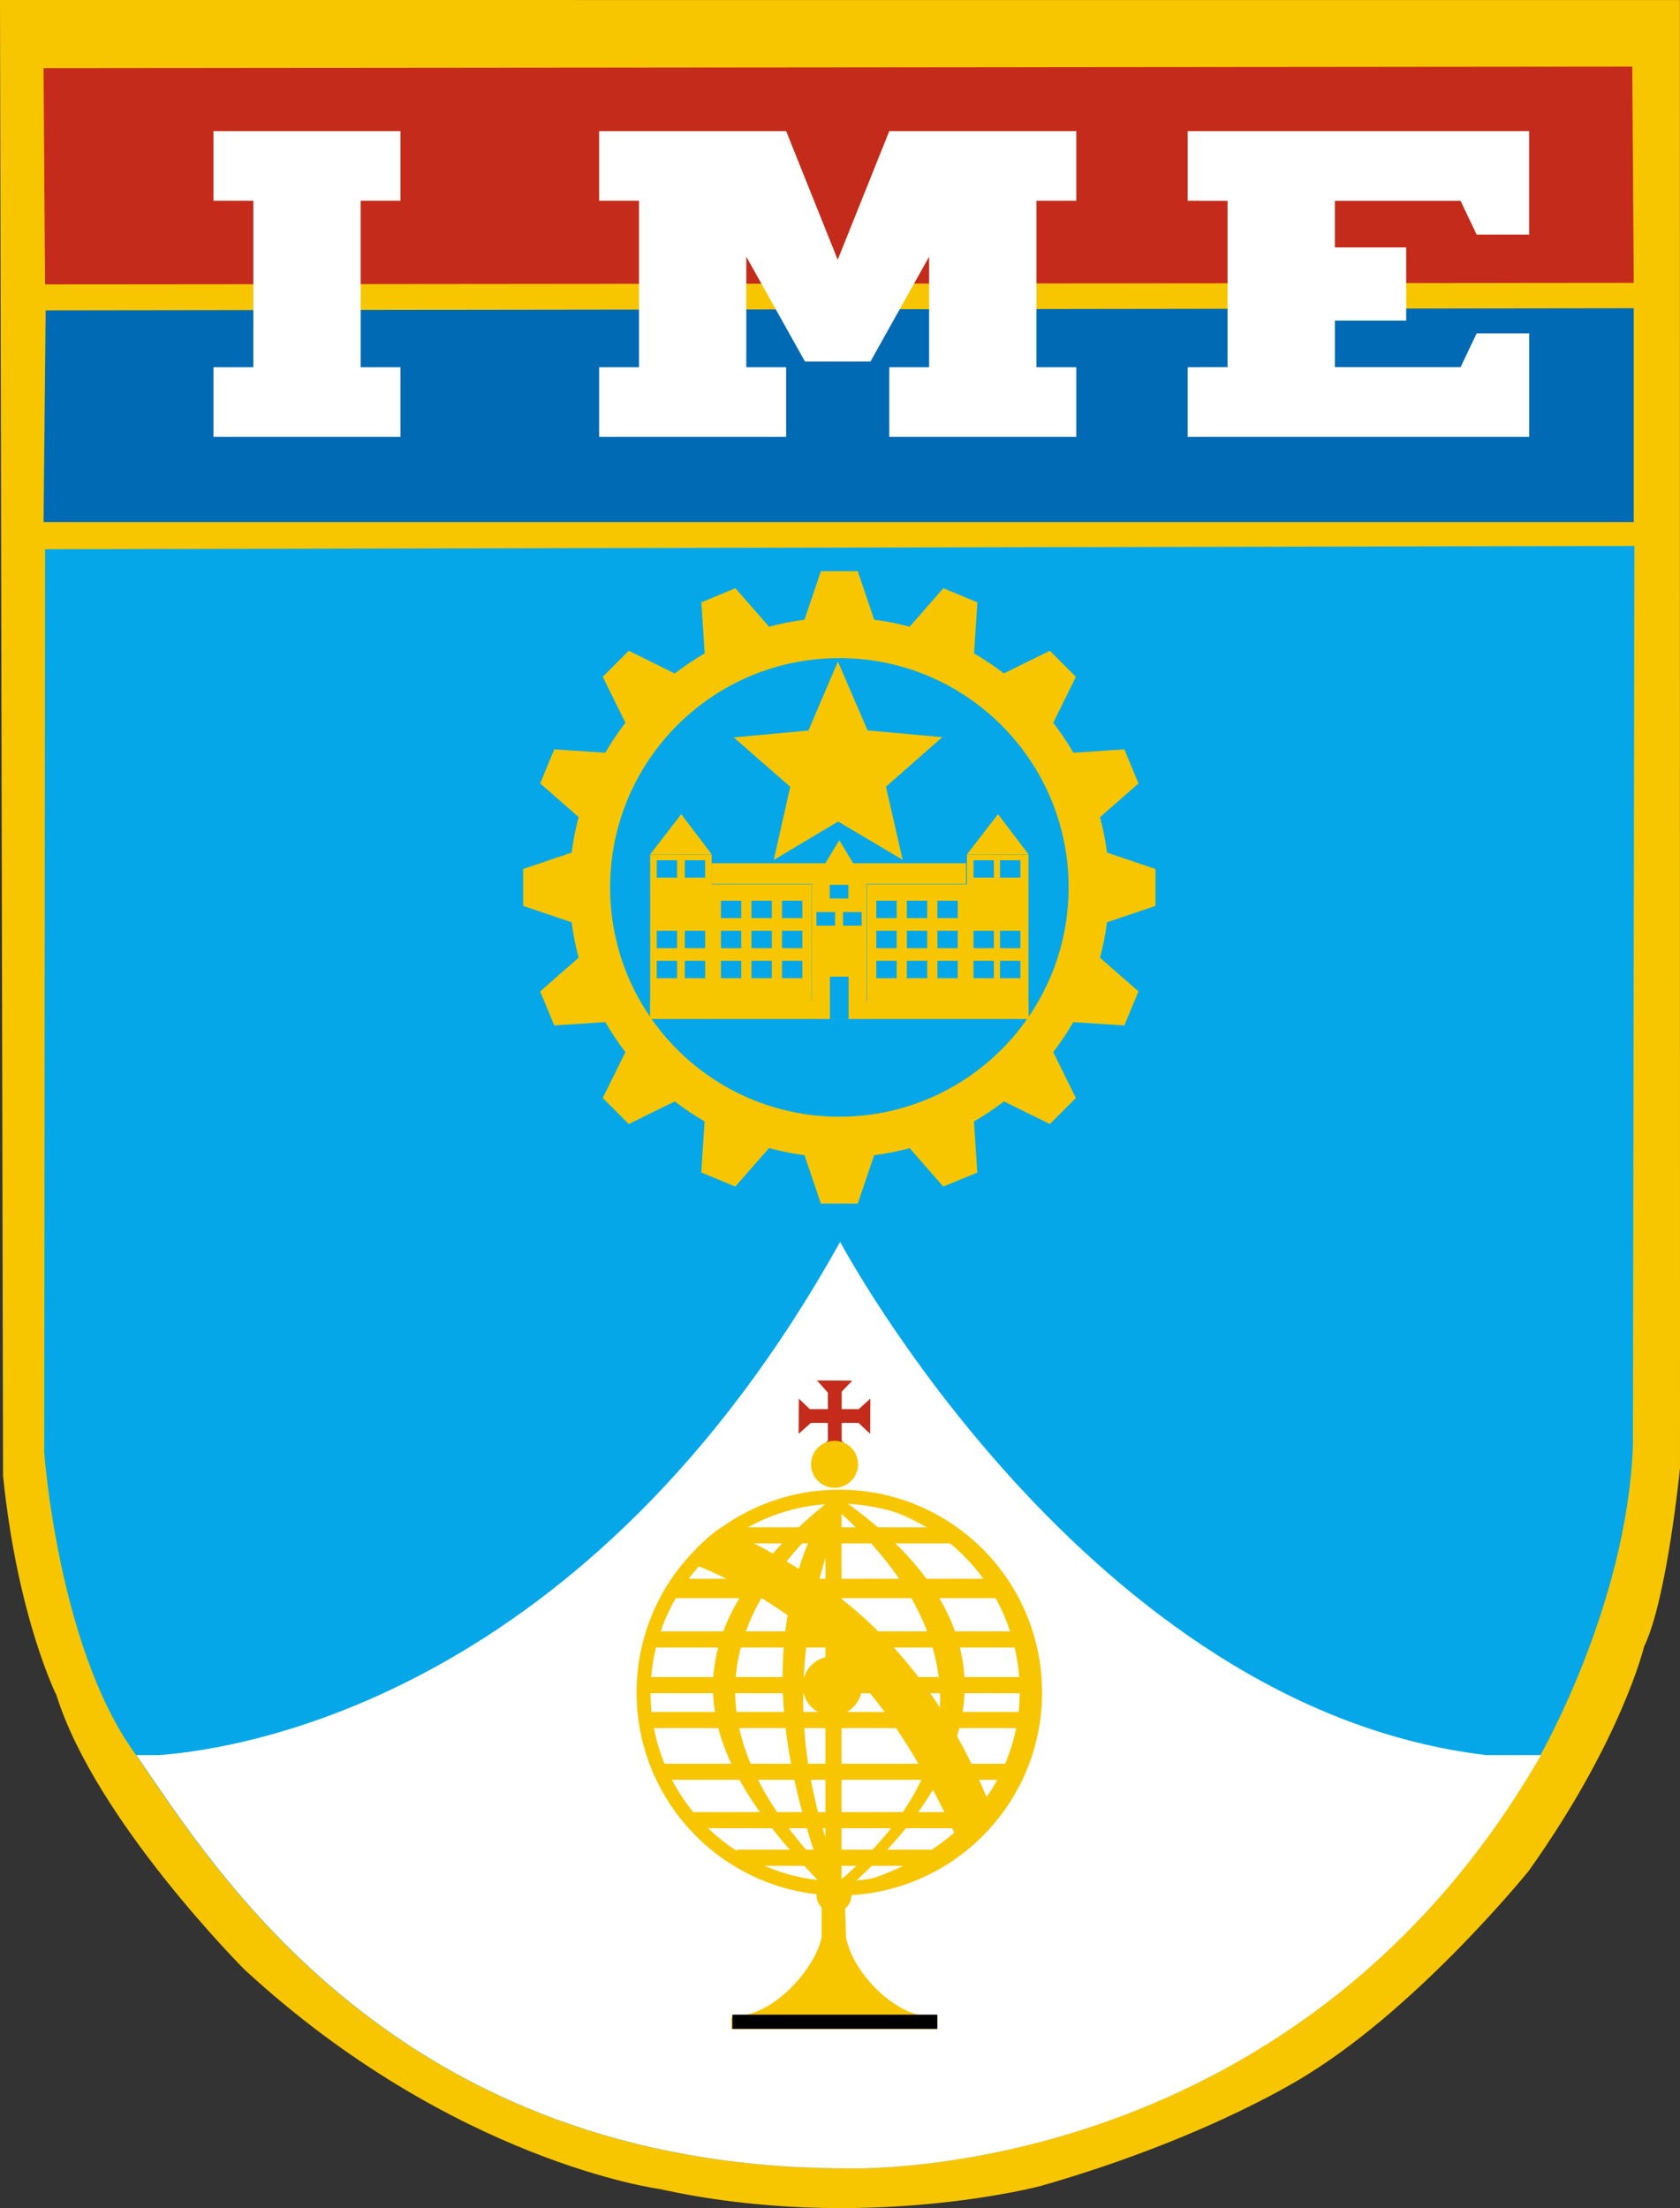 <?xml version="1.0" encoding="UTF-8" standalone="no"?>
<!-- Created with Inkscape (http://www.inkscape.org/) -->

<svg
   xmlns:dc="http://purl.org/dc/elements/1.1/"
   xmlns:cc="http://creativecommons.org/ns#"
   xmlns:rdf="http://www.w3.org/1999/02/22-rdf-syntax-ns#"
   xmlns:svg="http://www.w3.org/2000/svg"
   xmlns="http://www.w3.org/2000/svg"
   xmlns:sodipodi="http://sodipodi.sourceforge.net/DTD/sodipodi-0.dtd"
   xmlns:inkscape="http://www.inkscape.org/namespaces/inkscape"
   width="613.965"
   height="806.786"
   id="svg3164"
   version="1.1"
   inkscape:version="0.48.2 r9819"
   sodipodi:docname="IME.svg">
  <rect width="100%" height="100%" fill="#333333" stroke="none"/>
  <defs
     id="defs3166">
    <inkscape:path-effect
       effect="spiro"
       id="path-effect11392"
       is_visible="true" />
    <inkscape:path-effect
       effect="skeletal"
       id="path-effect11388"
       is_visible="true"
       pattern="M 0,5 10,10 10,0 z"
       copytype="single_stretched"
       prop_scale="1"
       scale_y_rel="false"
       spacing="0"
       normal_offset="0"
       tang_offset="0"
       prop_units="false"
       vertical_pattern="false"
       fuse_tolerance="0" />
    <inkscape:path-effect
       effect="spiro"
       id="path-effect11386"
       is_visible="true" />
    <inkscape:path-effect
       effect="spiro"
       id="path-effect11382"
       is_visible="true" />
    <inkscape:path-effect
       effect="spiro"
       id="path-effect11378"
       is_visible="true" />
    <inkscape:path-effect
       effect="spiro"
       id="path-effect11374"
       is_visible="true" />
  </defs>
  <sodipodi:namedview
     id="base"
     pagecolor="#ffffff"
     bordercolor="#ffffff"
     borderopacity="0.0"
     inkscape:pageopacity="0.0"
     inkscape:pageshadow="0"
     inkscape:zoom="0.37460787"
     inkscape:cx="384.70486"
     inkscape:cy="341.11668"
     inkscape:document-units="px"
     inkscape:current-layer="g5682"
     showgrid="false"
     inkscape:window-width="1276"
     inkscape:window-height="756"
     inkscape:window-x="4"
     inkscape:window-y="0"
     inkscape:window-maximized="1"
     showguides="true"
     inkscape:guide-bbox="true"
     fit-margin-top="0"
     fit-margin-left="0"
     fit-margin-right="0"
     fit-margin-bottom="0">
    <inkscape:grid
       type="xygrid"
       id="grid4015"
       empspacing="5"
       visible="true"
       enabled="true"
       snapvisiblegridlinesonly="true" />
  </sodipodi:namedview>
  <g
     inkscape:label="Layer 1"
     inkscape:groupmode="layer"
     id="layer1"
     style="display:inline"
     transform="translate(-865.731,1657.031)">
    <flowRoot
       xml:space="preserve"
       id="flowRoot3145"
       style="font-size:40px;font-style:normal;font-weight:normal;line-height:125%;letter-spacing:0px;word-spacing:0px;fill:#000000;fill-opacity:1;stroke:none;font-family:Sans"><flowRegion
         id="flowRegion3147"><rect
           id="rect3149"
           width="580.379"
           height="79.921"
           x="774.474"
           y="-2355.702" /></flowRegion><flowPara
         id="flowPara3151" /></flowRoot>    <flowRoot
       xml:space="preserve"
       id="flowRoot3161"
       style="font-size:40px;font-style:normal;font-weight:normal;line-height:125%;letter-spacing:0px;word-spacing:0px;fill:#000000;fill-opacity:1;stroke:none;font-family:Sans"><flowRegion
         id="flowRegion3163"><rect
           id="rect3165"
           width="897.21"
           height="126.542"
           x="1479.492"
           y="-1374.766" /></flowRegion><flowPara
         id="flowPara3167" /></flowRoot>    <path
       style="opacity:0;fill:#ffcc00;fill-opacity:1;stroke:#000000;stroke-width:0.3;stroke-miterlimit:4;stroke-opacity:1;stroke-dasharray:none"
       d=""
       id="path6142"
       inkscape:connector-curvature="0" />
    <flowRoot
       xml:space="preserve"
       id="flowRoot4086"
       style="font-size:40px;font-style:normal;font-weight:normal;line-height:125%;letter-spacing:0px;word-spacing:0px;fill:#000000;fill-opacity:1;stroke:none;font-family:Sans"><flowRegion
         id="flowRegion4088"><rect
           id="rect4090"
           width="804.247"
           height="157.03"
           x="1523.612"
           y="-2158.258" /></flowRegion><flowPara
         id="flowPara4092" /></flowRoot>    <g
       id="g5682"
       style="stroke:none">
      <path
         style="fill:#f7c600;fill-opacity:1;stroke:none"
         d="m 865.731,-1657.031 613.928,0.024 0.037,536.328 c 0,0 -4.699,47.882 -13.124,65.283 0,0 -8.149,34.113 -42.123,81.898 0,0 -39.222,48.614 -80.654,74.302 0,0 -35.079,22.926 -97.78,40.88 0,0 -65.463,17.401 -139.212,1.105 0,0 -75.406,-9.944 -151.641,-80.102 0,0 -54.414,-54.414 -68.777,-100.266 0,0 -14.28,-28.529 -19.542,-80.24 z"
         id="path3003"
         inkscape:connector-curvature="0" />
      <path
         inkscape:connector-curvature="0"
         id="path3829"
         d="m 882.191,-1553.135 -0.55,-78.997 580.603,-0.552 0.55,78.997 z"
         style="fill:#c52b1a;fill-opacity:1;stroke:none" />
      <path
         inkscape:connector-curvature="0"
         id="path6150"
         d="m 1427.572,-1015.597 c -0.108,-0.324 -2.002,-0.556 -6.325,-0.775 -26.652,-1.348 -53.275,-8.142 -79.507,-20.289 -44.946,-20.813 -88.197,-56.844 -127.49,-106.208 -14.201,-17.84 -32.041,-44.078 -40.53,-59.609 -0.874,-1.599 -1.704,-2.907 -1.844,-2.907 -0.14,2e-4 -0.749,0.886 -1.353,1.969 -32.375,58.078 -74.252,105.69 -121.38,138.002 -39.747,27.252 -86.137,44.833 -126.565,47.965 -7.518,0.583 -6.699,0.83 -9.013,-2.72 -14.523,-22.282 -25.081,-57.176 -30.037,-99.263 -0.47,-3.989 -0.559,-13.404 -0.562,-59.414 l -0.003,-54.674 117.578,0 117.578,0 -0.177,1.219 c -0.859,5.914 -0.858,5.942 0.188,6.352 0.536,0.21 4.023,1.446 7.749,2.747 l 6.775,2.365 5.756,-6.342 5.756,-6.342 5.287,0.044 c 8.107,0.068 7.045,-0.875 9.727,8.638 l 2.289,8.119 1.658,0.227 c 0.912,0.125 4.746,0.227 8.52,0.227 6.212,0 6.88,-0.062 7.054,-0.656 3.163,-10.812 4.735,-16.26 4.735,-16.411 0,-0.104 3.249,-0.181 7.221,-0.171 l 7.221,0.017 4.289,5.425 c 3.418,4.325 4.431,5.38 4.989,5.203 0.385,-0.122 3.435,-1.467 6.778,-2.989 l 6.077,-2.767 0.111,-2.454 0.111,-2.454 120.96,0 120.96,0 -0.01,52.236 c -0.01,54.34 -0.103,58.307 -1.67,70.054 -2.566,19.232 -8.232,40.282 -16.509,61.333 -3.374,8.581 -5.702,13.826 -10.487,23.633 -4.603,9.433 -5.675,11.366 -5.908,10.665 l 2e-4,0 z"
         style="fill:#ffcc00;fill-opacity:1;stroke:none" />
      <path
         style="fill:none;stroke:none"
         d="m 916.075,-1016.454 c 0,0 150.053,2.207 255.774,-187.825 0,0 98.689,185.75 255.72,188.875"
         id="path3007"
         inkscape:connector-curvature="0" />
      <path
         sodipodi:nodetypes="cscccccc"
         style="fill:#05a7e9;fill-opacity:1;stroke:none"
         d="m 881.891,-1126.372 c 0,0 4.972,69.882 32.317,108.828 27.345,38.946 93.084,152.194 259.917,152.746 0,0 162.414,7.182 253.564,-149.155 0,0 32.593,-55.795 34.803,-114.905 l 0.552,-328.694 -580.83,1.2 z"
         id="path3335"
         inkscape:connector-curvature="0" />
      <path
         style="fill:#006ab4;fill-opacity:1;stroke:none"
         d="m 882.419,-1543.625 580.375,-0.781 0,78.125 -581.153,0 z"
         id="path3833"
         inkscape:connector-curvature="0" />
      <path
         id="rect5750"
         d="m 1172.764,-1203.293 c -92.189,165.71 -218.062,185.243 -248.781,187.531 l -8.406,0 c 28.019,40.383 94.167,150.424 258.719,150.969 0,0 162.412,7.181 253.562,-149.156 0,0 0.191,-0.36 0.25,-0.469 0.172,-0.314 0.396,-0.709 0.75,-1.344 l -19.875,0 c -145.652,-17.091 -236.219,-187.531 -236.219,-187.531 z"
         style="fill:#ffffff;stroke:none"
         inkscape:connector-curvature="0" />
      <g
         transform="translate(-6.587,-1.301)"
         id="g5647"
         style="stroke:none">
        <path
           sodipodi:nodetypes="ccccc"
           inkscape:connector-curvature="0"
           id="path4565"
           d="m 1174.894,-1106.954 6.357,0 c 95.221,12.216 91.903,125.616 0,141.969 l -6.357,0 c 105.3,-21.206 80.863,-142.535 0,-141.969 z"
           style="fill:#f7c600;fill-opacity:1;stroke:none" />
        <path
           style="fill:#c52b1a;fill-opacity:1;stroke:none"
           d="m 1170.891,-1151.343 3.996,4.476 0,5.994 -6.634,0 -3.996,-3.836 -0.079,12.868 4.476,-3.997 6.234,0 0,6.394 -3.996,4.236 12.868,0.079 -3.836,-4.236 0,-6.474 6.154,0 4.236,3.997 0.079,-12.868 -4.236,3.836 -6.234,0 0,-6.394 3.836,-3.996 -12.868,-0.079 z"
           id="path11487"
           inkscape:connector-curvature="0"
           sodipodi:nodetypes="cccccccccccccccccccccc" />
        <path
           style="fill:#f7c600;fill-opacity:1;stroke:none"
           d="m 1172.591,-958.874 0,10.941 c -1.91,10.008 -15.736,27.942 -31.563,29.032 l -1.447,0.494 0,4.052 75.29,0 0,-5.041 0.081,0 c -11.363,3.081 -30.314,-12.942 -33.46,-28.437 l -0.35,-11.041 z"
           id="rect11501"
           inkscape:connector-curvature="0"
           sodipodi:nodetypes="ccccccccccc" />
        <path
           style="fill:#f7c600;fill-opacity:1;stroke:none"
           d="m 1174.894,-1106.954 6.357,0 c 55.364,39.465 60.836,88.325 0,141.969 l -6.357,0 c 59.256,-47.324 49.876,-99.889 0,-141.969 z"
           id="rect11458"
           inkscape:connector-curvature="0"
           sodipodi:nodetypes="ccccc" />
        <path
           sodipodi:nodetypes="ccccc"
           inkscape:connector-curvature="0"
           id="path11461"
           d="m 1174.894,-1106.954 6.357,0 c -16.028,39.977 -24.6,85.102 0,141.969 l -6.357,0 c -19.294,-51.028 -24.755,-98 0,-141.969 z"
           style="fill:#f7c600;fill-opacity:1;stroke:none" />
        <path
           style="fill:#f7c600;fill-opacity:1;stroke:none"
           d="m 1174.894,-1106.954 6.357,0 c -46.791,39.977 -60.159,85.102 0,141.969 l -6.357,0 c -45.055,-45.125 -66.02,-88.544 0,-141.969 z"
           id="path11463"
           inkscape:connector-curvature="0"
           sodipodi:nodetypes="ccccc" />
        <path
           sodipodi:type="arc"
           style="fill:#f7c600;fill-opacity:1;stroke:none"
           id="path11208"
           sodipodi:cx="-113.90003"
           sodipodi:cy="-1878.8125"
           sodipodi:rx="3.3584676"
           sodipodi:ry="3.3584676"
           d="m -110.542,-1878.812 c 0,1.855 -1.504,3.358 -3.358,3.358 -1.855,0 -3.358,-1.504 -3.358,-3.358 0,-1.855 1.504,-3.358 3.358,-3.358 1.855,0 3.358,1.504 3.358,3.358 z"
           transform="matrix(2.558,0,0,2.558,1468.664,3685.292)" />
        <rect
           style="fill:#f7c600;fill-opacity:1;stroke:none"
           id="rect11217"
           width="83.775"
           height="5.89"
           x="1137.578"
           y="-1097.695" />
        <rect
           style="fill:#f7c600;fill-opacity:1;stroke:none"
           id="rect11222"
           width="137.436"
           height="5.89"
           x="1110.349"
           y="-1059.654" />
        <rect
           y="-1042.965"
           x="1108.141"
           height="5.89"
           width="142.099"
           id="rect11224"
           style="fill:#f7c600;fill-opacity:1;stroke:none" />
        <rect
           style="fill:#f7c600;fill-opacity:1;stroke:none"
           id="rect11226"
           width="142.099"
           height="5.89"
           x="1107.895"
           y="-1030.203" />
        <rect
           y="-1011.306"
           x="1113.54"
           height="5.89"
           width="130.564"
           id="rect11228"
           style="fill:#f7c600;fill-opacity:1;stroke:none" />
        <rect
           style="fill:#f7c600;fill-opacity:1;stroke:none"
           id="rect11230"
           width="107.985"
           height="5.89"
           x="1125.075"
           y="-993.636" />
        <rect
           y="-979.892"
           x="1141.585"
           height="5.89"
           width="73.314"
           id="rect11232"
           style="fill:#f7c600;fill-opacity:1;stroke:none" />
        <path
           transform="matrix(3.229,0,0,3.229,1544.307,5027.014)"
           d="m -110.542,-1878.812 c 0,1.855 -1.504,3.358 -3.358,3.358 -1.855,0 -3.358,-1.504 -3.358,-3.358 0,-1.855 1.504,-3.358 3.358,-3.358 1.855,0 3.358,1.504 3.358,3.358 z"
           sodipodi:ry="3.3584676"
           sodipodi:rx="3.3584676"
           sodipodi:cy="-1878.8125"
           sodipodi:cx="-113.90003"
           id="path11234"
           style="fill:#f7c600;fill-opacity:1;stroke:none"
           sodipodi:type="arc" />
        <rect
           y="-1179.888"
           x="-1108.704"
           height="5.89"
           width="142.266"
           id="rect11220"
           style="fill:#f7c600;fill-opacity:1;stroke:none"
           transform="matrix(0,1,-1,0,0,0)" />
        <rect
           y="-1078.892"
           x="1119.156"
           height="7.084"
           width="120.186"
           id="rect11288"
           style="fill:#f7c600;fill-opacity:1;stroke:none" />
        <path
           inkscape:connector-curvature="0"
           style="fill:#f7c600;fill-opacity:1;stroke:none"
           d="m 1179.054,-1111.432 c -40.934,0 -74.091,33.158 -74.091,74.091 0,40.934 33.157,74.171 74.091,74.171 40.934,0 74.092,-33.237 74.092,-74.171 0,-40.934 -33.158,-74.091 -74.092,-74.091 z m 0,5.115 c 38.088,0 68.976,30.889 68.976,68.976 0,38.088 -30.889,68.976 -68.976,68.976 -38.087,0 -68.976,-30.889 -68.976,-68.976 0,-38.087 30.889,-68.976 68.976,-68.976 z"
           id="path11212" />
        <path
           transform="matrix(1.9,0,0,1.9,1393.509,2606.462)"
           d="m -110.542,-1878.812 c 0,1.855 -1.504,3.358 -3.358,3.358 -1.855,0 -3.358,-1.504 -3.358,-3.358 0,-1.855 1.504,-3.358 3.358,-3.358 1.855,0 3.358,1.504 3.358,3.358 z"
           sodipodi:ry="3.3584676"
           sodipodi:rx="3.3584676"
           sodipodi:cy="-1878.8125"
           sodipodi:cx="-113.90003"
           id="path11210"
           style="fill:#f7c600;fill-opacity:1;stroke:none"
           sodipodi:type="arc" />
        <path
           sodipodi:nodetypes="ccccc"
           style="fill:#f7c600;fill-opacity:1;stroke:none"
           d="m 1136.069,-1097.695 c -4.29,2.541 -9.846,8.098 -13.182,12.302 56.702,21.832 81.784,62.684 101.409,106.35 3.987,-3.33 8.697,-7.562 11.924,-11.695 -24.337,-63.946 -60.931,-88.324 -100.15,-106.957 z"
           id="path11413"
           inkscape:connector-curvature="0" />
        <rect
           style="fill:#000000;fill-opacity:1;stroke:none"
           id="rect11553"
           width="74.902"
           height="5.191"
           x="1139.959"
           y="-919.62" />
      </g>
      <path
         style="opacity:0;fill:none;stroke:none"
         d="m 696.194,-1100.831 c 162.437,508.831 784.972,546.599 930.552,-22.628"
         id="path9604"
         inkscape:connector-curvature="0"
         sodipodi:nodetypes="cc" />
      <path
         sodipodi:nodetypes="cc"
         inkscape:connector-curvature="0"
         id="path11077"
         d="m 757.7,-1099.423 c 115.768,460.748 719.918,467.403 813.173,-5.657"
         style="opacity:0;fill:none;stroke:none" />
      <g
         transform="translate(0.59,0)"
         id="g5247"
         style="stroke:none">
        <path
           inkscape:connector-curvature="0"
           id="path5530"
           d="m 1102.737,-1344.838 11.363,-14.717 11.149,14.681"
           style="fill:#f7c600;fill-opacity:1;stroke:none" />
        <path
           style="fill:#f7c600;fill-opacity:1;stroke:none"
           d="m 1218.507,-1344.838 11.363,-14.717 11.149,14.681"
           id="path4750"
           inkscape:connector-curvature="0" />
        <rect
           style="fill:#f7c600;fill-opacity:1;stroke:none"
           id="rect5255"
           width="22.472"
           height="60.076"
           x="1218.526"
           y="-1344.786" />
        <rect
           style="fill:#05a7e9;fill-opacity:1;stroke:none"
           id="rect5257"
           width="7.444"
           height="6.353"
           x="1220.914"
           y="-1316.957" />
        <rect
           y="-1316.957"
           x="1230.605"
           height="6.353"
           width="7.444"
           id="rect5259"
           style="fill:#05a7e9;fill-opacity:1;stroke:none" />
        <rect
           style="fill:#05a7e9;fill-opacity:1;stroke:none"
           id="rect5263"
           width="7.444"
           height="6.353"
           x="1230.605"
           y="-1342.714" />
        <rect
           y="-1342.714"
           x="1220.914"
           height="6.353"
           width="7.444"
           id="rect5265"
           style="fill:#05a7e9;fill-opacity:1;stroke:none" />
        <rect
           style="fill:#05a7e9;fill-opacity:1;stroke:none"
           id="rect5267"
           width="7.444"
           height="6.353"
           x="1220.914"
           y="-1305.978" />
        <rect
           y="-1305.978"
           x="1230.605"
           height="6.353"
           width="7.444"
           id="rect5269"
           style="fill:#05a7e9;fill-opacity:1;stroke:none" />
        <rect
           style="fill:#f7c600;fill-opacity:1;stroke:none"
           id="rect5273"
           width="36.517"
           height="49.166"
           x="1182.009"
           y="-1333.876" />
        <rect
           y="-1327.937"
           x="1196.545"
           height="6.353"
           width="7.444"
           id="rect5275"
           style="fill:#05a7e9;fill-opacity:1;stroke:none" />
        <rect
           style="fill:#05a7e9;fill-opacity:1;stroke:none"
           id="rect5277"
           width="7.444"
           height="6.353"
           x="1185.38"
           y="-1327.937" />
        <rect
           style="fill:#05a7e9;fill-opacity:1;stroke:none"
           id="rect5279"
           width="7.444"
           height="6.353"
           x="1207.711"
           y="-1327.937" />
        <rect
           style="fill:#05a7e9;fill-opacity:1;stroke:none"
           id="rect5281"
           width="7.444"
           height="6.353"
           x="1196.545"
           y="-1316.957" />
        <rect
           y="-1316.957"
           x="1185.38"
           height="6.353"
           width="7.444"
           id="rect5283"
           style="fill:#05a7e9;fill-opacity:1;stroke:none" />
        <rect
           y="-1316.957"
           x="1207.711"
           height="6.353"
           width="7.444"
           id="rect5285"
           style="fill:#05a7e9;fill-opacity:1;stroke:none" />
        <rect
           y="-1305.978"
           x="1196.545"
           height="6.353"
           width="7.444"
           id="rect5287"
           style="fill:#05a7e9;fill-opacity:1;stroke:none" />
        <rect
           style="fill:#05a7e9;fill-opacity:1;stroke:none"
           id="rect5289"
           width="7.444"
           height="6.353"
           x="1185.38"
           y="-1305.978" />
        <rect
           style="fill:#05a7e9;fill-opacity:1;stroke:none"
           id="rect5291"
           width="7.444"
           height="6.353"
           x="1207.711"
           y="-1305.978" />
        <rect
           style="fill:#f7c600;fill-opacity:1;stroke:none"
           id="rect5532"
           width="92.939"
           height="7.572"
           x="1125.249"
           y="-1341.616" />
        <path
           inkscape:connector-curvature="0"
           style="fill:#f7c600;fill-opacity:1;stroke:none"
           d="m 1171.852,-1350.053 -4.824,8.031 -4.857,8.031 -0.328,0 0,49.281 20.017,0 0,-49.281 -0.328,0 -4.824,-8.031 -4.857,-8.031 z"
           id="rect5299" />
        <g
           id="g5217"
           transform="translate(-0.218,0)"
           style="stroke:none">
          <rect
             y="-1323.784"
             x="1163.736"
             height="4.972"
             width="6.816"
             id="rect5304"
             style="fill:#05a7e9;fill-opacity:1;stroke:none" />
          <rect
             style="fill:#05a7e9;fill-opacity:1;stroke:none"
             id="rect5306"
             width="6.816"
             height="4.972"
             x="1173.452"
             y="-1323.784" />
        </g>
        <rect
           style="fill:#05a7e9;fill-opacity:1;stroke:none"
           id="rect5308"
           width="6.816"
           height="4.972"
           x="1168.377"
           y="-1333.727" />
        <rect
           y="-1344.786"
           x="-1125.228"
           height="60.076"
           width="22.472"
           id="rect5333"
           style="fill:#f7c600;fill-opacity:1;stroke:none"
           transform="scale(-1,1)" />
        <rect
           y="-1316.957"
           x="-1122.841"
           height="6.353"
           width="7.444"
           id="rect5335"
           style="fill:#05a7e9;fill-opacity:1;stroke:none"
           transform="scale(-1,1)" />
        <rect
           style="fill:#05a7e9;fill-opacity:1;stroke:none"
           id="rect5337"
           width="7.444"
           height="6.353"
           x="-1112.588"
           y="-1316.957"
           transform="scale(-1,1)" />
        <rect
           y="-1342.714"
           x="-1112.588"
           height="6.353"
           width="7.444"
           id="rect5339"
           style="fill:#05a7e9;fill-opacity:1;stroke:none"
           transform="scale(-1,1)" />
        <rect
           style="fill:#05a7e9;fill-opacity:1;stroke:none"
           id="rect5341"
           width="7.444"
           height="6.353"
           x="-1122.841"
           y="-1342.714"
           transform="scale(-1,1)" />
        <rect
           y="-1305.978"
           x="-1122.841"
           height="6.353"
           width="7.444"
           id="rect5343"
           style="fill:#05a7e9;fill-opacity:1;stroke:none"
           transform="scale(-1,1)" />
        <rect
           style="fill:#05a7e9;fill-opacity:1;stroke:none"
           id="rect5345"
           width="7.444"
           height="6.353"
           x="-1112.588"
           y="-1305.978"
           transform="scale(-1,1)" />
        <rect
           y="-1333.876"
           x="-1161.746"
           height="49.166"
           width="36.517"
           id="rect5347"
           style="fill:#f7c600;fill-opacity:1;stroke:none"
           transform="scale(-1,1)" />
        <rect
           style="fill:#05a7e9;fill-opacity:1;stroke:none"
           id="rect5349"
           width="7.444"
           height="6.353"
           x="-1147.209"
           y="-1327.937"
           transform="scale(-1,1)" />
        <rect
           y="-1327.937"
           x="-1158.375"
           height="6.353"
           width="7.444"
           id="rect5351"
           style="fill:#05a7e9;fill-opacity:1;stroke:none"
           transform="scale(-1,1)" />
        <rect
           y="-1327.937"
           x="-1136.043"
           height="6.353"
           width="7.444"
           id="rect5353"
           style="fill:#05a7e9;fill-opacity:1;stroke:none"
           transform="scale(-1,1)" />
        <rect
           y="-1316.957"
           x="-1147.209"
           height="6.353"
           width="7.444"
           id="rect5355"
           style="fill:#05a7e9;fill-opacity:1;stroke:none"
           transform="scale(-1,1)" />
        <rect
           style="fill:#05a7e9;fill-opacity:1;stroke:none"
           id="rect5357"
           width="7.444"
           height="6.353"
           x="-1158.375"
           y="-1316.957"
           transform="scale(-1,1)" />
        <rect
           style="fill:#05a7e9;fill-opacity:1;stroke:none"
           id="rect5359"
           width="7.444"
           height="6.353"
           x="-1136.043"
           y="-1316.957"
           transform="scale(-1,1)" />
        <rect
           style="fill:#05a7e9;fill-opacity:1;stroke:none"
           id="rect5361"
           width="7.444"
           height="6.353"
           x="-1147.209"
           y="-1305.978"
           transform="scale(-1,1)" />
        <rect
           y="-1305.978"
           x="-1158.375"
           height="6.353"
           width="7.444"
           id="rect5363"
           style="fill:#05a7e9;fill-opacity:1;stroke:none"
           transform="scale(-1,1)" />
        <rect
           y="-1305.978"
           x="-1136.043"
           height="6.353"
           width="7.444"
           id="rect5365"
           style="fill:#05a7e9;fill-opacity:1;stroke:none"
           transform="scale(-1,1)" />
        <path
           sodipodi:type="star"
           style="fill:#f7c600;fill-opacity:1;stroke:none"
           id="path5538"
           sodipodi:sides="5"
           sodipodi:cx="133.41116"
           sodipodi:cy="-1799.5431"
           sodipodi:r1="26.848188"
           sodipodi:r2="12.323318"
           sodipodi:arg1="1.0471976"
           sodipodi:arg2="1.6755161"
           inkscape:flatsided="false"
           inkscape:rounded="0"
           inkscape:randomized="0"
           d="m 146.835,-1776.292 -14.712,-10.995 -16.677,7.696 5.911,-17.39 -12.473,-13.482 18.365,0.248 8.968,-16.029 5.44,17.543 18.016,3.576 -15.004,10.594 z"
           inkscape:transform-center-x="0.014625214"
           inkscape:transform-center-y="-3.8122753"
           transform="matrix(1.484,-0.158,0.158,1.484,1257.764,1316.343)" />
        <path
           style="fill:#f7c600;fill-opacity:1;stroke:none"
           d="m 1148.936,-1343.719 33.727,-46.541"
           id="path5542"
           inkscape:connector-curvature="0" />
        <path
           style="fill:#f7c600;fill-opacity:1;stroke:none"
           d="m 1171.759,-1414.406 0.078,57.64"
           id="path5544"
           inkscape:connector-curvature="0" />
        <path
           style="fill:#f7c600;fill-opacity:1;stroke:none"
           d="m 1194.97,-1343.68 -34.039,-46.771"
           id="path5546"
           inkscape:connector-curvature="0" />
        <path
           style="fill:#f7c600;fill-opacity:1;stroke:none"
           d="m 1209.055,-1387.474 -54.748,17.845"
           id="path5548"
           inkscape:connector-curvature="0" />
        <path
           style="fill:#f7c600;fill-opacity:1;stroke:none"
           d="m 1133.981,-1387.689 55.615,18.149"
           id="path5550"
           inkscape:connector-curvature="0" />
        <rect
           transform="scale(-1,1)"
           style="fill:#f7c600;fill-opacity:1;stroke:none"
           id="rect3810"
           width="138.242"
           height="6.535"
           x="-1240.998"
           y="-1291.261" />
        <rect
           y="-1300.177"
           x="1168.445"
           height="15.468"
           width="6.816"
           id="rect5310"
           style="fill:#05a7e9;fill-opacity:1;stroke:none" />
      </g>
      <path
         inkscape:connector-curvature="0"
         id="path4778"
         d="m 1165.733,-1448.327 -6,17.719 c -4.41,0.569 -8.73,1.431 -12.938,2.562 l -12.312,-14.062 -12.438,5.156 1.219,18.656 c -3.815,2.2 -7.466,4.67 -10.938,7.344 l -16.812,-8.312 -9.5,9.531 8.281,16.781 c -2.677,3.472 -5.141,7.121 -7.344,10.938 l -18.656,-1.219 -5.156,12.438 14.062,12.312 c -1.135,4.217 -1.993,8.548 -2.562,12.969 l -17.719,6 0,13.469 17.719,6 c 0.569,4.41 1.43,8.729 2.562,12.938 l -14.062,12.312 5.156,12.438 18.656,-1.219 c 2.205,3.822 4.663,7.492 7.344,10.969 l -8.281,16.75 9.5,9.531 16.812,-8.281 c 3.46,2.666 7.105,5.117 10.906,7.312 l -1.219,18.656 12.438,5.156 12.312,-14.062 c 4.22,1.137 8.546,2.023 12.969,2.594 l 6,17.688 13.469,0 6,-17.688 c 4.421,-0.569 8.752,-1.428 12.969,-2.562 l 12.281,14.031 12.438,-5.125 -1.219,-18.656 c 3.825,-2.206 7.49,-4.661 10.969,-7.344 l 16.781,8.281 9.5,-9.531 -8.281,-16.75 c 2.68,-3.477 5.14,-7.146 7.344,-10.969 l 18.656,1.219 5.156,-12.438 -14.062,-12.312 c 1.131,-4.208 1.994,-8.527 2.562,-12.938 l 17.719,-6 0,-13.469 -17.719,-6 c -0.568,-4.41 -1.432,-8.73 -2.562,-12.938 l 14.062,-12.312 -5.156,-12.469 -18.656,1.219 c -2.201,-3.817 -4.668,-7.465 -7.344,-10.938 l 8.281,-16.781 -9.5,-9.531 -16.812,8.281 c -3.462,-2.666 -7.102,-5.118 -10.906,-7.312 l 1.219,-18.656 -12.438,-5.156 -12.312,14.062 c -4.217,-1.134 -8.548,-1.994 -12.969,-2.562 l -6,-17.719 -13.469,0 z m 6.75,31.75 c 46.277,0 83.781,37.504 83.781,83.781 0,46.277 -37.504,83.781 -83.781,83.781 -46.277,0 -83.781,-37.504 -83.781,-83.781 0,-46.277 37.504,-83.781 83.781,-83.781 z"
         style="fill:#f7c600;fill-opacity:1;stroke:none" />
      <g
         id="g5299"
         style="stroke:none">
        <path
           style="fill:#ffffff;fill-opacity:1;stroke:none"
           d="m 943.743,-1609.125 0,25.438 14.562,0 0,60.844 -14.562,0 0,25.438 68.344,0 0,-25.438 -14.562,0 0,-60.844 14.562,0 0,-25.438 -68.344,0 z"
           id="rect4977"
           inkscape:connector-curvature="0" />
        <path
           style="fill:#ffffff;fill-opacity:1;stroke:none"
           d="m 1183.846,-1524.938 21.437,-38.312 0,40.406 -14.562,0 0,25.438 68.344,0 0,-25.438 -14.562,0 0,-60.844 14.562,0 0,-25.438 -68.344,0 -18.844,47 -18.844,-47 -68.344,0 0,25.438 14.562,0 0,60.844 -14.562,0 0,25.438 68.344,0 0,-25.438 -14.562,0 0,-40.406 21.437,38.312 z"
           id="path4984"
           inkscape:connector-curvature="0"
           sodipodi:nodetypes="cccccccccccccccccccccccccc" />
        <path
           style="fill:#ffffff;fill-opacity:1;stroke:none"
           d="m 1299.787,-1609.124 0,25.438 4.375,0 0,0.031 10.188,0 0,60.781 -10.188,0 0,0.031 -4.375,0 0,25.438 68.344,0 56.438,0 0,-25.469 0,-12.344 -19.188,0 -5.875,12.344 -45.937,0 0,-17.031 26.062,0 0,-26.719 -26.062,0 0,-17.031 45.937,0 5.875,12.344 19.188,0 0,-12.344 0,-25.469 -37.188,0 -19.25,0 -63.969,0 -4.375,0 z"
           id="path4994"
           inkscape:connector-curvature="0" />
      </g>
    </g>
  </g>
</svg>
